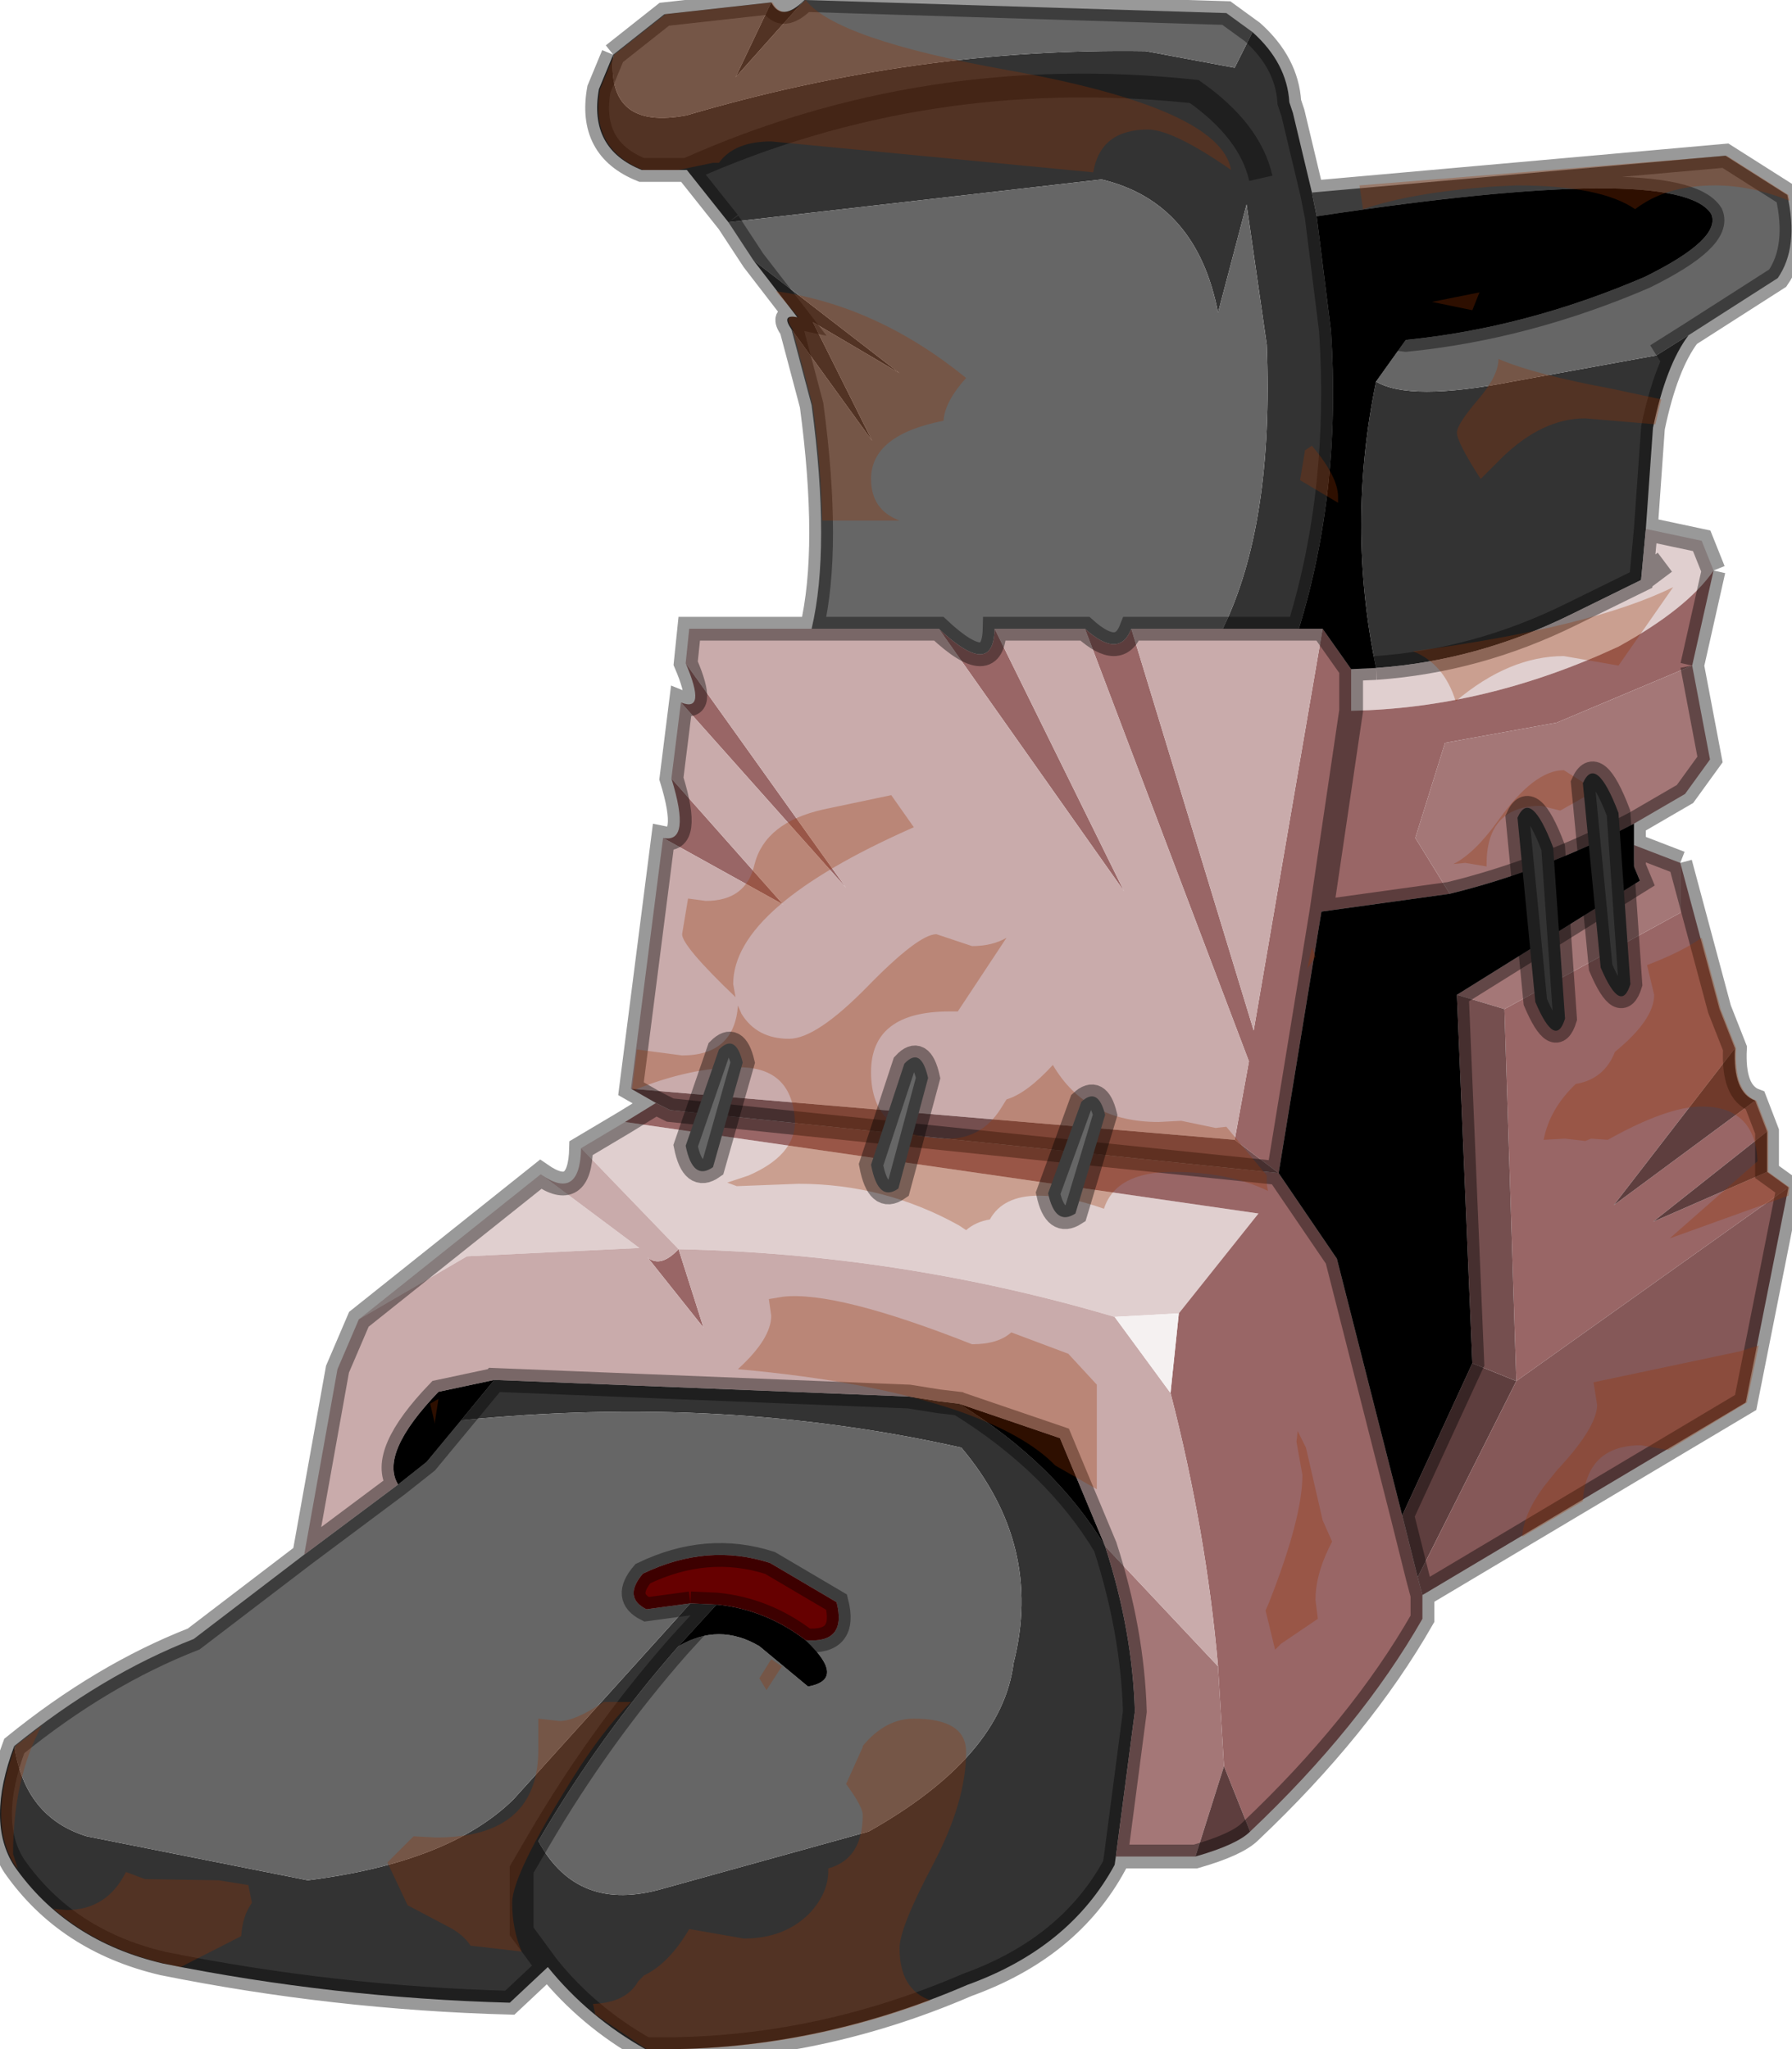<?xml version="1.0" encoding="UTF-8" standalone="no"?>
<svg xmlns:ffdec="https://www.free-decompiler.com/flash" xmlns:xlink="http://www.w3.org/1999/xlink" ffdec:objectType="shape" height="86.2px" width="75.4px" xmlns="http://www.w3.org/2000/svg">
  <g transform="matrix(1.0, 0.0, 0.0, 1.0, 37.65, 42.95)">
    <path d="M20.25 -26.9 Q21.65 -26.05 26.0 -26.9 L32.05 -28.0 33.4 -28.85 Q32.45 -27.6 31.9 -24.95 L31.6 -20.7 31.4 -18.55 28.45 -17.1 Q24.5 -15.15 20.25 -14.85 19.0 -20.85 20.25 -26.9 M17.55 -34.85 L17.75 -33.85 18.35 -29.05 Q18.8 -22.35 17.0 -16.5 L13.8 -16.5 Q15.95 -20.9 15.65 -28.45 L14.8 -34.35 13.6 -29.8 Q12.7 -34.45 8.7 -35.4 L-7.0 -33.6 -8.75 -35.8 -10.65 -35.8 Q-12.9 -36.7 -12.45 -39.2 L-11.85 -40.65 Q-12.15 -37.45 -8.75 -38.1 0.9 -40.95 10.55 -40.8 L14.3 -40.1 15.05 -41.6 Q16.5 -40.3 16.6 -38.65 L16.75 -38.2 17.55 -34.85 M15.4 -35.45 Q14.95 -37.45 12.6 -39.1 1.3 -40.3 -8.75 -35.8 1.3 -40.3 12.6 -39.1 14.95 -37.45 15.4 -35.45 M-5.95 -32.0 L0.2 -27.25 -3.45 -29.4 -0.95 -24.4 -4.35 -29.1 Q-4.8 -29.75 -4.1 -29.6 L-5.95 -32.0 M9.3 35.15 L9.25 35.5 Q7.35 39.0 3.05 40.55 -3.55 43.4 -10.5 43.25 -12.9 41.9 -14.6 39.8 L-16.2 41.3 Q-23.6 41.1 -30.8 39.65 -34.85 38.7 -37.05 35.55 -38.25 33.7 -37.05 30.5 -36.6 33.5 -34.0 34.3 L-24.7 36.15 Q-18.75 35.4 -16.05 32.75 L-8.6 24.5 -7.5 24.55 -9.1 26.3 Q-12.4 30.05 -15.0 34.5 -13.35 37.55 -9.75 36.5 L-1.1 34.1 Q4.5 30.95 5.0 27.0 6.25 22.05 2.8 17.95 -7.2 15.7 -18.25 16.8 L-16.85 15.1 0.6 15.8 1.85 16.0 2.7 16.1 Q6.75 18.6 8.85 22.1 10.0 25.65 10.1 29.05 L9.3 35.15 M-14.6 39.8 L-15.7 38.3 -15.7 35.7 -15.0 34.5 -15.7 35.7 -15.7 38.3 -14.6 39.8 M-3.8 -42.95 L-6.7 -39.7 -5.2 -42.85 Q-4.75 -42.0 -3.8 -42.95" fill="#333333" fill-rule="evenodd" stroke="none"/>
    <path d="M32.05 -28.0 L26.0 -26.9 Q21.65 -26.05 20.25 -26.9 L21.5 -28.65 Q26.55 -29.15 31.55 -31.3 34.8 -32.9 34.35 -33.95 32.95 -36.15 17.75 -33.85 L17.55 -34.85 34.95 -36.4 37.55 -34.75 Q38.05 -32.55 37.15 -31.25 L33.4 -28.85 32.05 -28.0 M-3.8 -42.95 L13.95 -42.4 15.05 -41.6 14.3 -40.1 10.55 -40.8 Q0.9 -40.95 -8.75 -38.1 -12.15 -37.45 -11.85 -40.65 L-9.7 -42.35 -5.2 -42.85 -6.7 -39.7 -3.8 -42.95 M-7.0 -33.6 L8.7 -35.4 Q12.7 -34.45 13.6 -29.8 L14.8 -34.35 15.65 -28.45 Q15.95 -20.9 13.8 -16.5 L9.95 -16.5 Q9.45 -15.2 8.0 -16.5 L4.2 -16.5 Q4.15 -14.35 1.85 -16.5 L-3.5 -16.5 Q-2.7 -19.9 -3.5 -25.9 L-4.35 -29.1 -0.95 -24.4 -3.45 -29.4 0.2 -27.25 -5.95 -32.0 -7.0 -33.6 M-37.05 30.5 Q-33.35 27.5 -29.5 26.0 L-24.85 22.45 -20.9 19.5 -19.7 18.55 -18.25 16.8 Q-7.2 15.7 2.8 17.95 6.25 22.05 5.0 27.0 4.5 30.95 -1.1 34.1 L-9.75 36.5 Q-13.35 37.55 -15.0 34.5 -12.4 30.05 -9.1 26.3 -7.4 25.3 -5.7 26.3 L-3.65 28.0 Q-2.0 27.7 -3.75 26.05 -2.0 26.2 -2.45 24.45 L-5.25 22.8 Q-7.9 21.95 -10.6 23.25 -11.45 24.25 -10.45 24.75 L-8.6 24.5 -16.05 32.75 Q-18.75 35.4 -24.7 36.15 L-34.0 34.3 Q-36.6 33.5 -37.05 30.5" fill="#666666" fill-rule="evenodd" stroke="none"/>
    <path d="M20.25 -14.85 Q24.5 -15.15 28.45 -17.1 L31.4 -18.55 31.6 -20.7 33.95 -20.2 34.45 -18.95 Q33.35 -17.35 30.45 -15.75 24.85 -13.15 19.2 -13.05 L19.2 -14.8 20.25 -14.85 M32.4 -19.3 L31.4 -18.55 32.4 -19.3 M-22.55 12.55 L-14.9 6.45 -10.75 9.55 -18.0 9.9 -22.55 12.55 M-13.2 5.35 L-11.35 4.25 15.3 8.1 11.95 12.3 9.25 12.45 Q0.3 9.8 -9.1 9.6 L-13.2 5.35" fill="#e0cfcf" fill-rule="evenodd" stroke="none"/>
    <path d="M1.85 -16.5 Q4.15 -14.35 4.2 -16.5 L9.65 -5.45 1.85 -16.5 M8.0 -16.5 Q9.45 -15.2 9.95 -16.5 L15.1 0.4 18.0 -16.5 19.2 -14.8 19.2 -13.05 Q24.85 -13.15 30.45 -15.75 33.35 -17.35 34.45 -18.95 L33.55 -14.95 27.85 -12.55 23.15 -11.7 21.9 -7.7 23.35 -5.35 17.95 -4.6 19.2 -13.05 17.95 -4.6 16.15 6.4 18.6 10.0 21.35 20.8 22.0 23.4 22.2 24.15 22.2 25.15 Q19.6 29.7 14.95 34.1 L13.85 31.35 13.6 27.15 Q13.1 21.45 11.6 15.65 L11.95 12.3 15.3 8.1 -11.35 4.25 -10.05 3.45 -9.45 3.75 16.15 6.4 14.3 5.0 14.9 1.7 8.0 -16.5 M25.65 -0.5 L33.05 -4.55 33.05 -6.65 34.7 -0.5 35.35 1.15 30.25 7.75 36.2 3.35 36.7 4.65 31.9 8.45 36.7 6.35 37.6 7.0 26.15 15.15 25.65 -0.5 M-9.75 -7.7 Q-8.55 -7.45 -9.4 -10.2 L-4.7 -4.9 -9.75 -7.7 M-9.0 -13.4 Q-7.9 -12.95 -8.8 -15.05 L-2.05 -5.6 -9.0 -13.4 M-9.1 9.6 L-8.05 12.9 -10.4 9.95 Q-9.85 10.4 -9.1 9.6" fill="#996666" fill-rule="evenodd" stroke="none"/>
    <path d="M23.35 -5.35 L21.9 -7.7 23.15 -11.7 27.85 -12.55 33.55 -14.95 34.3 -11.0 33.25 -9.55 31.1 -8.3 Q27.25 -6.3 23.35 -5.35 M25.65 -0.5 L23.65 -1.1 31.35 -5.9 31.1 -6.5 31.1 -7.4 33.05 -6.65 33.05 -4.55 25.65 -0.5 M12.65 35.15 L9.3 35.15 10.1 29.05 Q10.0 25.65 8.85 22.1 L13.6 27.15 13.85 31.35 12.65 35.15" fill="#a47777" fill-rule="evenodd" stroke="none"/>
    <path d="M17.75 -33.85 Q32.95 -36.15 34.35 -33.95 34.8 -32.9 31.55 -31.3 26.55 -29.15 21.5 -28.65 L20.25 -26.9 Q19.0 -20.85 20.25 -14.85 L19.2 -14.8 18.0 -16.5 17.0 -16.5 Q18.8 -22.35 18.35 -29.05 L17.75 -33.85 M17.95 -4.6 L23.35 -5.35 Q27.25 -6.3 31.1 -8.3 L31.1 -7.4 31.1 -6.5 31.35 -5.9 23.65 -1.1 24.3 14.4 21.35 20.8 18.6 10.0 16.15 6.4 17.95 -4.6 M21.5 -28.65 L18.35 -29.05 21.5 -28.65 M8.85 22.1 Q6.75 18.6 2.7 16.1 L6.95 17.55 8.85 22.1 M-16.85 15.1 L-18.25 16.8 -19.7 18.55 -20.9 19.5 Q-21.7 18.2 -19.2 15.6 L-16.85 15.1 M-7.5 24.55 Q-5.45 24.75 -3.75 26.05 -2.0 27.7 -3.65 28.0 L-5.7 26.3 Q-7.4 25.3 -9.1 26.3 L-7.5 24.55" fill="#000000" fill-rule="evenodd" stroke="none"/>
    <path d="M24.3 14.4 L26.15 15.15 22.0 23.4 21.35 20.8 24.3 14.4 M35.35 1.15 Q35.25 3.0 36.2 3.35 L30.25 7.75 35.35 1.15 M36.7 4.65 L36.7 6.35 31.9 8.45 36.7 4.65 M14.95 34.1 Q14.4 34.65 12.65 35.15 L13.85 31.35 14.95 34.1" fill="#5e3e3e" fill-rule="evenodd" stroke="none"/>
    <path d="M37.6 7.0 L35.8 16.05 22.2 24.15 22.0 23.4 26.15 15.15 37.6 7.0" fill="#855858" fill-rule="evenodd" stroke="none"/>
    <path d="M-3.5 -16.5 L1.85 -16.5 9.65 -5.45 4.2 -16.5 8.0 -16.5 14.9 1.7 14.3 5.0 -11.1 2.85 -9.75 -7.7 -4.7 -4.9 -9.4 -10.2 -9.0 -13.4 -2.05 -5.6 -8.8 -15.05 -8.65 -16.5 -3.5 -16.5 M9.95 -16.5 L13.8 -16.5 17.0 -16.5 18.0 -16.5 15.1 0.4 9.95 -16.5 M-24.85 22.45 L-23.45 14.65 -22.55 12.55 -18.0 9.9 -10.75 9.55 -14.9 6.45 Q-13.25 7.6 -13.2 5.35 L-9.1 9.6 Q0.3 9.8 9.25 12.45 L11.6 15.65 Q13.1 21.45 13.6 27.15 L8.85 22.1 6.95 17.55 2.7 16.1 1.85 16.0 0.6 15.8 -16.85 15.1 -19.2 15.6 Q-21.7 18.2 -20.9 19.5 L-24.85 22.45 M-9.1 9.6 Q-9.85 10.4 -10.4 9.95 L-8.05 12.9 -9.1 9.6" fill="#c9abab" fill-rule="evenodd" stroke="none"/>
    <path d="M23.65 -1.1 L25.65 -0.5 26.15 15.15 24.3 14.4 23.65 -1.1 M-10.05 3.45 L-11.1 2.85 14.3 5.0 16.15 6.4 -9.45 3.75 -10.05 3.45" fill="#754f4f" fill-rule="evenodd" stroke="none"/>
    <path d="M-7.5 24.55 L-8.6 24.5 -10.45 24.75 Q-11.45 24.25 -10.6 23.25 -7.9 21.95 -5.25 22.8 L-2.45 24.45 Q-2.0 26.2 -3.75 26.05 -5.45 24.75 -7.5 24.55" fill="#660000" fill-rule="evenodd" stroke="none"/>
    <path d="M11.6 15.65 L9.25 12.45 11.95 12.3 11.6 15.65" fill="#f5f1f1" fill-rule="evenodd" stroke="none"/>
    <path d="M32.05 -28.0 L33.4 -28.85 37.15 -31.25 Q38.05 -32.55 37.55 -34.75 L34.95 -36.4 17.55 -34.85 17.75 -33.85 Q32.95 -36.15 34.35 -33.95 34.8 -32.9 31.55 -31.3 26.55 -29.15 21.5 -28.65 L18.35 -29.05 17.75 -33.85 M20.25 -14.85 Q24.5 -15.15 28.45 -17.1 L31.4 -18.55 31.6 -20.7 31.9 -24.95 Q32.45 -27.6 33.4 -28.85 M-3.8 -42.95 L13.95 -42.4 15.05 -41.6 Q16.5 -40.3 16.6 -38.65 L16.75 -38.2 17.55 -34.85 M-11.85 -40.65 L-12.45 -39.2 Q-12.9 -36.7 -10.65 -35.8 L-8.75 -35.8 Q1.3 -40.3 12.6 -39.1 14.95 -37.45 15.4 -35.45 M17.0 -16.5 Q18.8 -22.35 18.35 -29.05 M-7.0 -33.6 L-5.95 -32.0 -4.1 -29.6 Q-4.8 -29.75 -4.35 -29.1 L-3.5 -25.9 Q-2.7 -19.9 -3.5 -16.5 L1.85 -16.5 Q4.15 -14.35 4.2 -16.5 L8.0 -16.5 Q9.45 -15.2 9.95 -16.5 L13.8 -16.5 17.0 -16.5 18.0 -16.5 19.2 -14.8 20.25 -14.85 M19.2 -14.8 L19.2 -13.05 17.95 -4.6 23.35 -5.35 Q27.25 -6.3 31.1 -8.3 L31.1 -7.4 31.1 -6.5 31.35 -5.9 23.65 -1.1 24.3 14.4 21.35 20.8 22.0 23.4 22.2 24.15 22.2 25.15 Q19.6 29.7 14.95 34.1 14.4 34.65 12.65 35.15 L9.3 35.15 9.25 35.5 Q7.35 39.0 3.05 40.55 -3.55 43.4 -10.5 43.25 -12.9 41.9 -14.6 39.8 L-16.2 41.3 Q-23.6 41.1 -30.8 39.65 -34.85 38.7 -37.05 35.55 -38.25 33.7 -37.05 30.5 -33.35 27.5 -29.5 26.0 L-24.85 22.45 -23.45 14.65 -22.55 12.55 -14.9 6.45 Q-13.25 7.6 -13.2 5.35 L-11.35 4.25 -10.05 3.45 -11.1 2.85 -9.75 -7.7 Q-8.55 -7.45 -9.4 -10.2 L-9.0 -13.4 Q-7.9 -12.95 -8.8 -15.05 L-8.65 -16.5 -3.5 -16.5 M34.45 -18.95 L33.95 -20.2 31.6 -20.7 M33.55 -14.95 L34.45 -18.95 M31.4 -18.55 L32.4 -19.3 M33.05 -6.65 L31.1 -7.4 M33.55 -14.95 L34.3 -11.0 33.25 -9.55 31.1 -8.3 M33.05 -6.65 L34.7 -0.5 35.35 1.15 Q35.25 3.0 36.2 3.35 L36.7 4.65 36.7 6.35 37.6 7.0 35.8 16.05 22.2 24.15 M17.95 -4.6 L16.15 6.4 18.6 10.0 21.35 20.8 M16.15 6.4 L-9.45 3.75 -10.05 3.45 M8.85 22.1 Q6.75 18.6 2.7 16.1 L1.85 16.0 0.6 15.8 -16.85 15.1 -18.25 16.8 -19.7 18.55 -20.9 19.5 -24.85 22.45 M-15.0 34.5 L-15.7 35.7 -15.7 38.3 -14.6 39.8 M2.7 16.1 L6.95 17.55 8.85 22.1 Q10.0 25.65 10.1 29.05 L9.3 35.15 M-3.8 -42.95 Q-4.75 -42.0 -5.2 -42.85 L-9.7 -42.35 -11.85 -40.65 M-7.0 -33.6 L-8.75 -35.8 M-16.85 15.1 L-19.2 15.6 Q-21.7 18.2 -20.9 19.5 M-8.6 24.5 L-7.5 24.55 Q-5.45 24.75 -3.75 26.05 -2.0 26.2 -2.45 24.45 L-5.25 22.8 Q-7.9 21.95 -10.6 23.25 -11.45 24.25 -10.45 24.75 L-8.6 24.5 M-15.0 34.5 Q-12.4 30.05 -9.1 26.3 L-7.5 24.55" ffdec:has-small-stroke="true" ffdec:original-stroke-width="0.05" fill="none" stroke="#000000" stroke-linecap="butt" stroke-linejoin="miter-clip" stroke-miterlimit="3.0" stroke-opacity="0.4" stroke-width="1.0"/>
    <path d="M17.25 -23.95 L17.25 -24.0 17.55 -24.2 Q18.65 -22.9 18.65 -22.05 L18.65 -21.8 17.05 -22.75 17.25 -23.95 M14.15 -35.8 Q11.7 -37.5 10.65 -37.5 8.65 -37.5 8.35 -35.7 L-5.2 -37.0 Q-6.75 -37.0 -7.4 -36.1 L-7.65 -36.1 -9.1 -35.8 -10.6 -35.8 Q-12.85 -36.7 -12.4 -39.2 L-11.8 -40.65 -9.65 -42.35 -5.15 -42.85 Q-4.7 -42.0 -3.75 -42.95 -2.5 -41.3 4.75 -40.0 13.7 -38.4 14.15 -35.8 M3.0 -27.05 Q2.1 -26.05 2.05 -25.25 -1.0 -24.65 -1.0 -22.8 -1.0 -21.5 0.2 -21.05 L-3.05 -21.05 Q-3.1 -23.25 -3.45 -25.9 L-4.3 -29.1 Q-4.75 -29.75 -4.05 -29.6 L-5.0 -30.7 Q-0.75 -30.1 3.0 -27.05 M26.15 -35.15 L25.15 -35.1 Q21.75 -34.85 19.7 -34.15 L19.55 -35.15 35.0 -36.4 37.6 -34.75 37.65 -34.5 Q36.05 -35.15 34.5 -35.15 32.45 -35.15 31.15 -34.15 29.7 -35.15 26.15 -35.15 M25.4 -27.85 Q26.9 -27.2 30.15 -26.6 L32.25 -26.15 32.0 -25.1 29.05 -25.35 Q27.25 -25.35 25.55 -23.7 L24.65 -22.8 Q23.65 -24.35 23.65 -24.75 23.65 -25.1 24.55 -26.15 25.4 -27.15 25.4 -27.85 M24.3 -29.9 L22.6 -30.25 24.6 -30.65 24.3 -29.9 M3.25 -3.15 Q4.1 -3.15 4.7 -3.5 L2.65 -0.4 2.3 -0.4 Q-1.0 -0.4 -1.0 2.15 -1.0 4.95 2.25 4.95 3.65 4.95 4.45 3.7 L4.7 3.3 Q5.55 3.05 6.65 1.85 8.05 4.25 11.1 4.25 L12.05 4.2 13.5 4.5 13.95 4.45 15.65 6.5 15.65 6.85 15.7 7.15 Q14.05 6.35 11.7 6.35 9.3 6.35 8.8 7.9 7.25 7.35 6.05 7.35 4.55 7.35 4.0 8.35 3.4 8.45 3.0 8.8 L2.7 8.6 Q-0.45 6.85 -4.05 6.85 L-6.65 6.95 -7.05 6.8 -6.15 6.5 Q-4.2 5.65 -4.2 4.25 -4.3 1.95 -6.55 1.95 -8.6 1.95 -10.95 2.9 L-11.05 2.85 -10.85 1.2 -8.95 1.45 Q-6.75 1.45 -6.6 -0.65 L-6.45 -0.3 Q-5.8 0.75 -4.45 0.75 -3.3 0.75 -1.15 -1.45 1.0 -3.65 1.75 -3.65 L3.25 -3.15 M-5.7 27.65 L-5.2 26.85 -4.75 27.15 -5.4 28.15 -5.7 27.65 M-20.5 37.2 L-21.35 35.4 -20.25 34.3 -19.3 34.35 Q-15.0 34.35 -15.0 30.65 L-15.0 29.35 -14.1 29.45 Q-13.45 29.45 -12.25 28.65 L-11.1 28.65 Q-12.3 29.85 -13.55 31.85 -16.1 35.9 -16.1 37.1 -16.1 38.2 -15.7 39.15 L-17.85 38.9 Q-18.15 38.45 -18.7 38.15 L-20.5 37.2 M-37.0 35.55 Q-38.2 33.7 -37.0 30.5 L-35.9 29.65 Q-37.1 31.9 -37.1 35.05 L-36.9 35.65 -37.0 35.55 M-27.2 36.35 L-27.05 37.1 Q-27.45 37.65 -27.5 38.5 L-30.05 39.8 -30.75 39.65 Q-33.5 39.0 -35.4 37.35 L-34.85 37.4 Q-33.15 37.4 -32.35 35.8 L-31.55 36.1 -28.45 36.15 -27.2 36.35 M-19.55 16.1 L-19.2 15.9 -19.35 16.85 -19.35 16.95 -19.55 16.1 M-8.95 -3.65 L-8.7 -5.15 -7.95 -5.05 Q-6.25 -5.05 -5.9 -6.6 -5.45 -8.35 -3.0 -8.9 L-0.15 -9.5 0.8 -8.15 Q-6.8 -4.8 -6.8 -1.55 L-6.7 -1.0 Q-8.95 -3.15 -8.95 -3.65 M3.0 30.75 Q3.0 32.85 1.6 35.5 0.2 38.15 0.2 39.0 0.2 40.75 1.5 41.2 -4.35 43.4 -10.45 43.25 L-12.6 41.8 -12.7 41.35 Q-11.3 41.3 -10.8 40.4 L-10.55 40.15 Q-9.5 39.65 -8.65 38.2 L-6.35 38.6 Q-4.65 38.6 -3.6 37.55 -2.8 36.7 -2.8 35.75 L-2.8 35.65 Q-1.35 35.25 -1.35 33.4 -1.35 33.05 -2.05 32.1 L-1.35 30.55 -1.35 30.5 Q-0.4 29.35 0.8 29.35 3.0 29.35 3.0 30.75 M15.75 24.45 Q17.15 20.9 17.15 19.1 L16.9 17.7 16.95 17.25 17.3 17.95 18.0 21.0 18.4 21.9 18.25 22.2 Q17.7 23.35 17.7 24.35 L17.8 25.15 16.25 26.2 16.0 26.45 15.6 24.8 15.75 24.45 M8.5 15.3 L8.5 19.7 6.75 18.7 Q5.5 17.4 2.65 16.4 -1.0 15.15 -6.6 14.65 L-6.55 14.6 Q-5.2 13.35 -5.2 12.4 L-5.3 11.7 -4.7 11.6 Q-2.45 11.35 3.25 13.6 4.35 13.6 4.9 13.1 L7.3 14.0 8.5 15.3 M27.9 18.85 L28.0 18.75 Q29.55 17.05 29.55 16.15 L29.4 15.2 35.55 13.9 36.35 13.65 35.85 16.05 32.55 18.05 31.4 17.85 Q29.1 17.85 28.95 20.2 L26.4 21.7 Q26.45 20.75 27.3 19.6 L27.9 18.85 M31.95 -1.1 L31.65 -2.35 Q33.1 -2.9 33.95 -3.5 L34.75 -0.5 35.4 1.15 Q35.3 3.0 36.25 3.35 L36.75 4.65 36.75 6.35 37.65 7.0 37.6 7.35 32.6 9.15 36.3 5.9 Q36.2 3.6 33.95 3.6 32.5 3.6 30.0 5.0 L29.3 4.95 29.05 5.05 28.2 4.95 27.3 5.0 Q27.55 3.7 28.65 2.65 29.85 2.45 30.3 1.3 31.95 -0.05 31.95 -1.1 M28.0 -8.85 L27.2 -9.05 Q24.9 -9.05 24.9 -6.6 L24.9 -6.5 24.0 -6.65 23.5 -6.6 Q24.4 -7.05 25.4 -8.45 26.9 -10.55 28.15 -10.55 L29.5 -9.7 28.0 -8.85 M32.75 -18.25 L30.45 -14.95 28.15 -15.35 Q25.85 -15.35 23.6 -13.45 23.1 -15.05 21.8 -15.55 29.3 -16.55 32.75 -18.25 M17.35 -2.2 L17.55 -3.1 17.7 -2.7 17.35 -2.2" fill="#983200" fill-opacity="0.302" fill-rule="evenodd" stroke="none"/>
    <path d="M-8.8 5.25 L-7.4 1.2 Q-6.7 0.5 -6.4 1.75 L-7.65 6.15 Q-8.5 6.75 -8.8 5.25" fill="#666666" fill-rule="evenodd" stroke="none"/>
    <path d="M-8.8 5.25 Q-8.5 6.75 -7.65 6.15 L-6.4 1.75 Q-6.7 0.5 -7.4 1.2 L-8.8 5.25 Z" ffdec:has-small-stroke="true" ffdec:original-stroke-width="0.05" fill="none" stroke="#000000" stroke-linecap="butt" stroke-linejoin="miter-clip" stroke-miterlimit="3.0" stroke-opacity="0.4" stroke-width="1.0"/>
    <path d="M1.4 2.4 L0.15 7.05 Q-0.7 7.65 -1.0 6.05 L0.4 1.8 Q1.1 1.05 1.4 2.4" fill="#666666" fill-rule="evenodd" stroke="none"/>
    <path d="M1.4 2.4 Q1.1 1.05 0.4 1.8 L-1.0 6.05 Q-0.7 7.65 0.15 7.05 L1.4 2.4 Z" ffdec:has-small-stroke="true" ffdec:original-stroke-width="0.05" fill="none" stroke="#000000" stroke-linecap="butt" stroke-linejoin="miter-clip" stroke-miterlimit="3.0" stroke-opacity="0.4" stroke-width="1.0"/>
    <path d="M6.45 7.25 L7.85 3.4 Q8.55 2.75 8.85 3.95 L7.6 8.1 Q6.75 8.65 6.45 7.25" fill="#666666" fill-rule="evenodd" stroke="none"/>
    <path d="M6.45 7.25 Q6.75 8.65 7.6 8.1 L8.85 3.95 Q8.55 2.75 7.85 3.4 L6.45 7.25 Z" ffdec:has-small-stroke="true" ffdec:original-stroke-width="0.05" fill="none" stroke="#000000" stroke-linecap="butt" stroke-linejoin="miter-clip" stroke-miterlimit="3.0" stroke-opacity="0.4" stroke-width="1.0"/>
    <path d="M30.45 -8.75 L30.95 -1.55 Q30.55 -0.25 29.7 -2.25 L28.95 -10.0 Q29.5 -11.25 30.45 -8.75" fill="#333333" fill-rule="evenodd" stroke="none"/>
    <path d="M30.45 -8.75 Q29.5 -11.25 28.95 -10.0 L29.7 -2.25 Q30.55 -0.25 30.95 -1.55 L30.45 -8.75 Z" ffdec:has-small-stroke="true" ffdec:original-stroke-width="0.05" fill="none" stroke="#000000" stroke-linecap="butt" stroke-linejoin="miter-clip" stroke-miterlimit="3.0" stroke-opacity="0.4" stroke-width="1.0"/>
    <path d="M26.2 -8.55 Q26.75 -9.8 27.7 -7.3 L28.2 -0.1 Q27.8 1.2 26.95 -0.8 L26.2 -8.55" fill="#333333" fill-rule="evenodd" stroke="none"/>
    <path d="M26.2 -8.55 L26.95 -0.8 Q27.8 1.2 28.2 -0.1 L27.7 -7.3 Q26.75 -9.8 26.2 -8.55 Z" ffdec:has-small-stroke="true" ffdec:original-stroke-width="0.05" fill="none" stroke="#000000" stroke-linecap="butt" stroke-linejoin="miter-clip" stroke-miterlimit="3.0" stroke-opacity="0.4" stroke-width="1.0"/>
  </g>
</svg>
